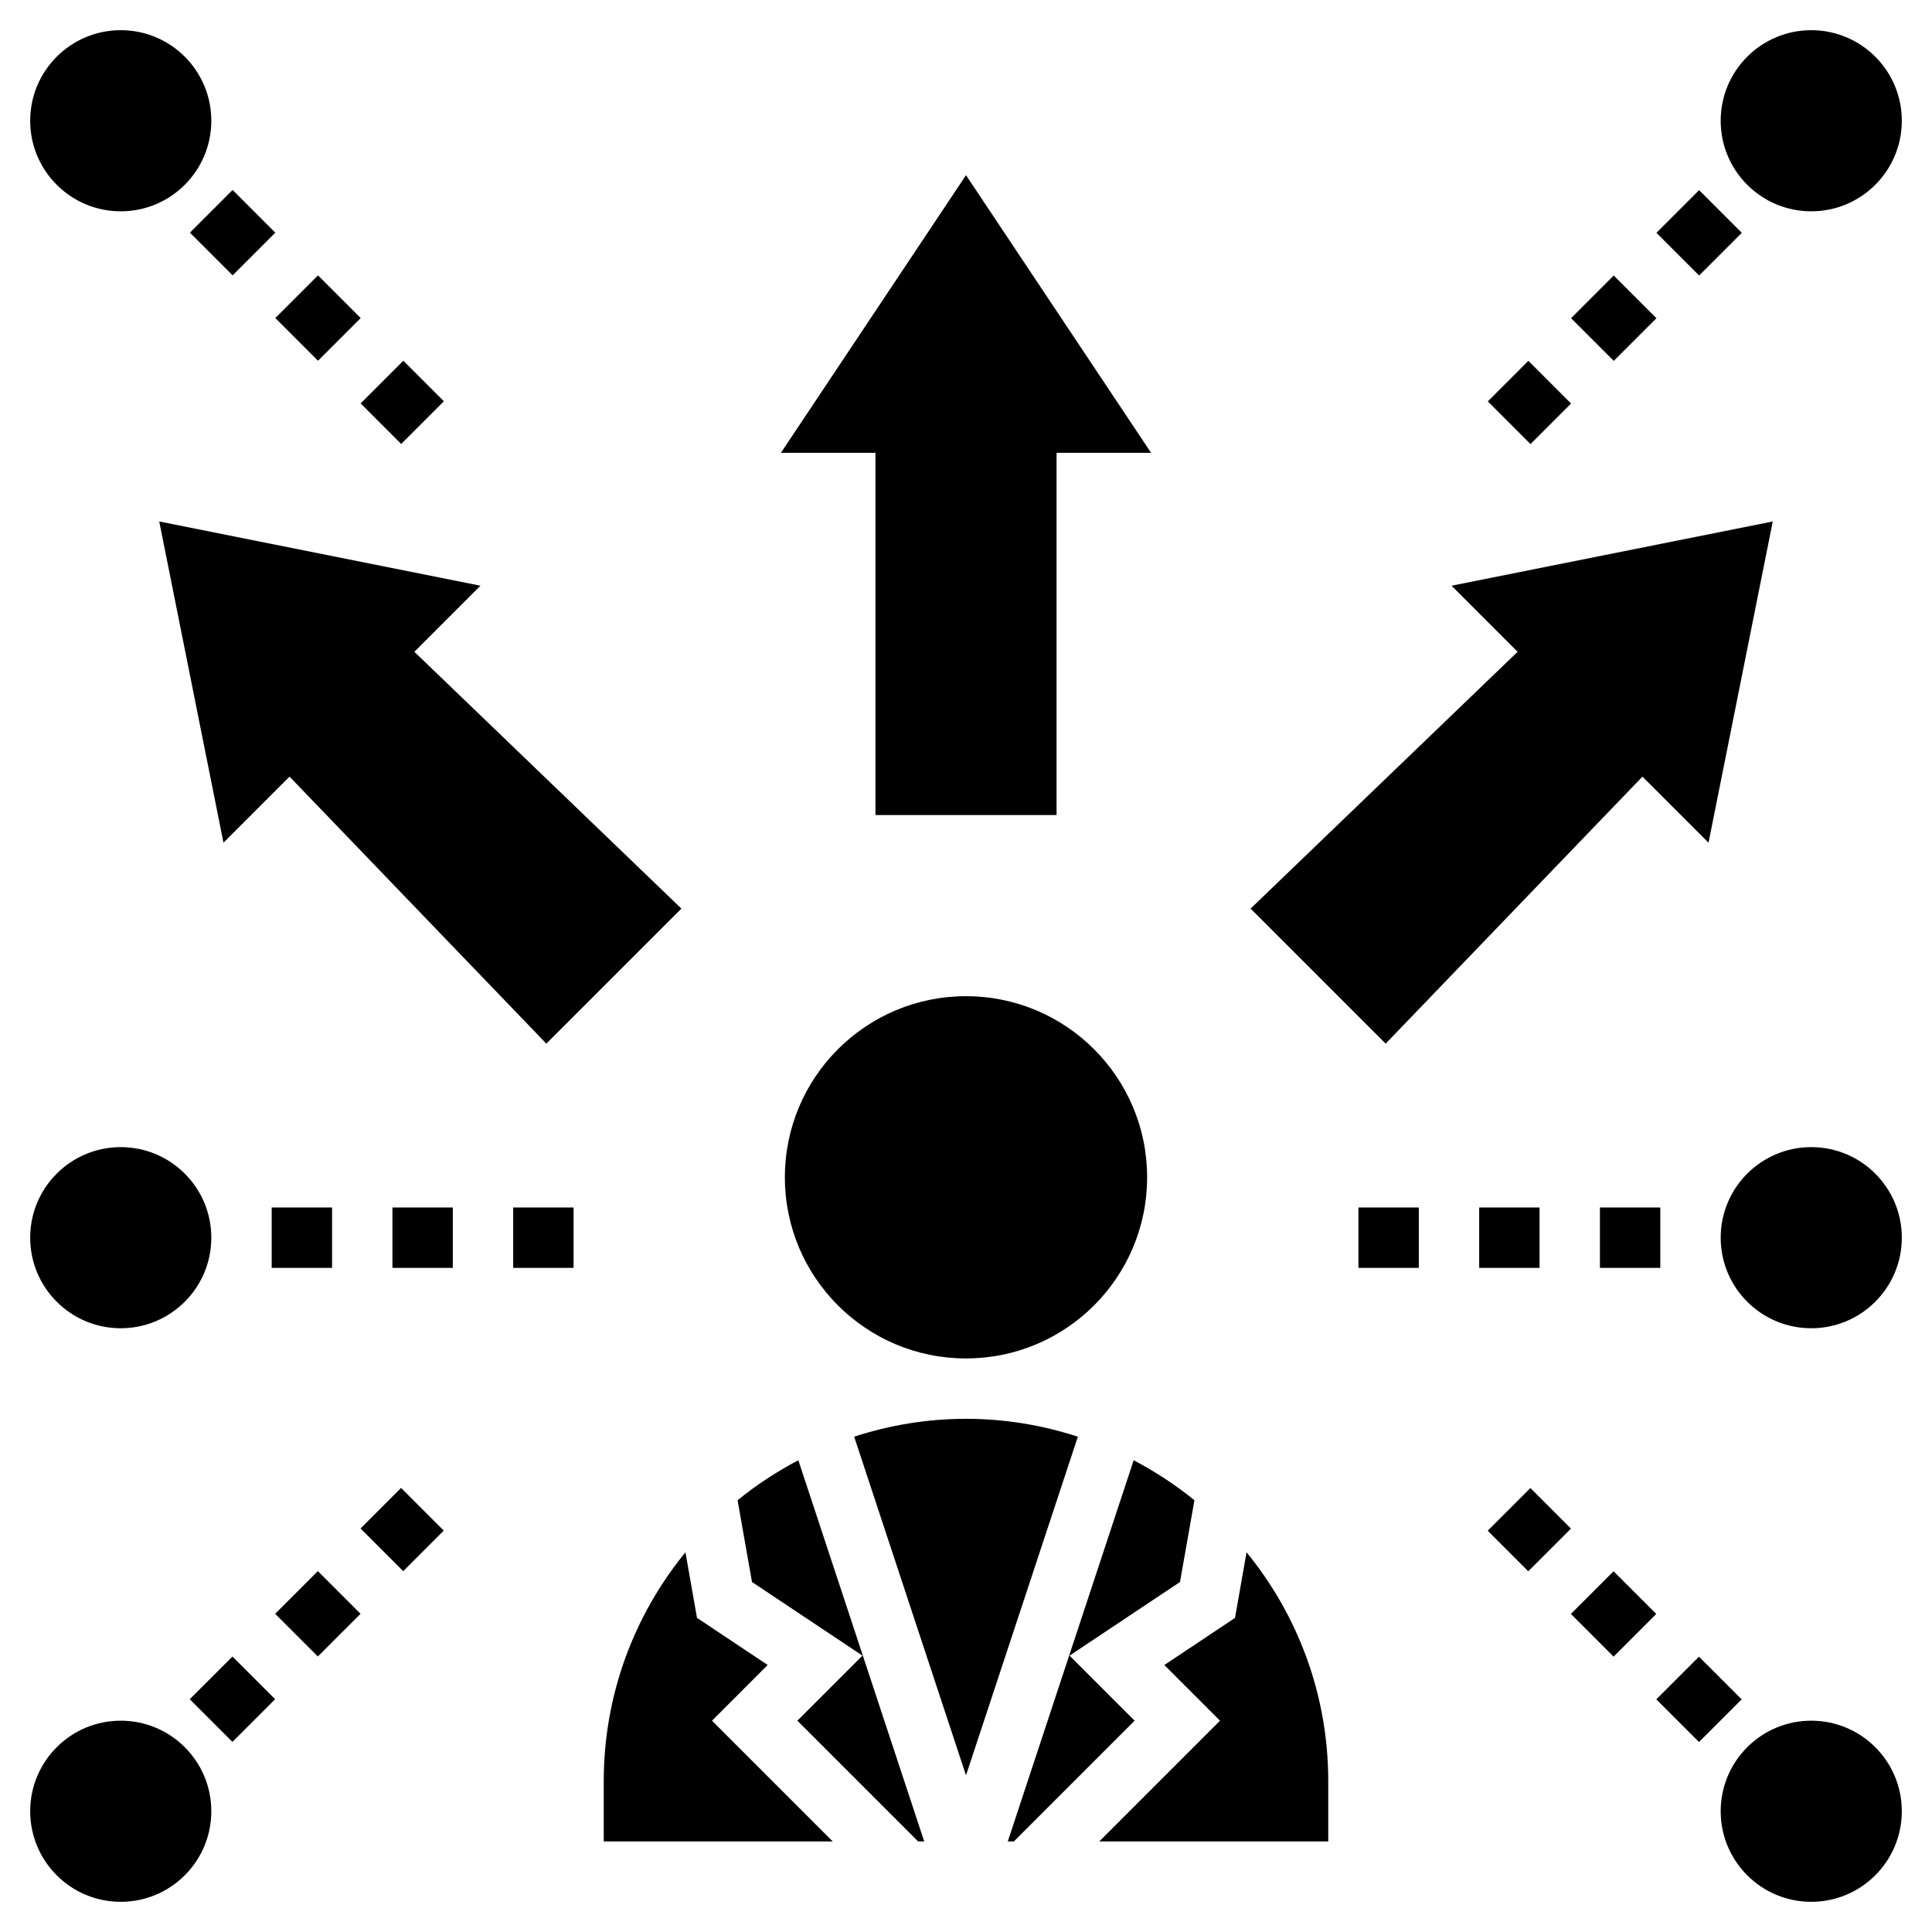 <svg id="Layer_5" enable-background="new 0 0 64 64" height="512" viewBox="0 0 64 64" width="512" xmlns="http://www.w3.org/2000/svg"><path d="m40.911 53.595-2.341 1.561 1.844 1.844-4 4h7.586v-2c0-2.872-1.017-5.51-2.706-7.578z"/><path d="m32 47c-1.293 0-2.537.212-3.705.592l3.705 11.219 3.706-11.219c-1.169-.38-2.412-.592-3.706-.592z"/><circle cx="32" cy="39" r="6"/><path d="m25.43 55.155-2.341-1.561-.383-2.173c-1.689 2.069-2.706 4.707-2.706 7.579v2h7.586l-4-4z"/><path d="m24.433 49.698.478 2.708 3.659 2.439-2.156 2.155 4 4h.202l-4.17-12.627c-.716.375-1.391.818-2.013 1.325z"/><path d="m35.43 54.845 3.659-2.439.478-2.708c-.622-.507-1.297-.949-2.013-1.325l-4.17 12.627h.202l4-4z"/><path d="m29 27h6v-12h3.131l-6.131-9.197-6.131 9.197h3.131z"/><path d="m5.275 17.275 2.128 10.641 2.189-2.189 8.506 8.845 4.474-4.474-8.845-8.506 2.189-2.189z"/><path d="m45.902 34.572 8.506-8.845 2.189 2.189 2.128-10.641-10.641 2.128 2.189 2.189-8.845 8.506z"/><circle cx="4" cy="4" r="3"/><path d="m9.536 9.536h2v2h-2z" transform="matrix(.707 -.707 .707 .707 -4.364 10.536)"/><path d="m6.707 6.707h2v2h-2z" transform="matrix(.707 -.707 .707 .707 -3.192 7.707)"/><path d="m12.328 12.379h2v1.9h-2z" transform="matrix(.707 -.707 .707 .707 -5.521 13.328)"/><circle cx="4" cy="60" r="3"/><path d="m12.379 49.672h1.9v2h-1.9z" transform="matrix(.707 -.707 .707 .707 -31.927 24.266)"/><path d="m6.707 55.293h2v2h-2z" transform="matrix(.707 -.707 .707 .707 -37.548 21.938)"/><path d="m9.536 52.464h2v2h-2z" transform="matrix(.707 -.707 .707 .707 -34.719 23.109)"/><circle cx="60" cy="60" r="3"/><path d="m52.464 52.464h2v2h-2z" transform="matrix(.707 -.707 .707 .707 -22.146 53.464)"/><path d="m49.672 49.722h2v1.9h-2z" transform="matrix(.707 -.707 .707 .707 -20.989 50.672)"/><path d="m55.293 55.293h2v2h-2z" transform="matrix(.707 -.707 .707 .707 -23.317 56.293)"/><circle cx="60" cy="4" r="3"/><path d="m49.722 12.328h1.9v2h-1.9z" transform="matrix(.707 -.707 .707 .707 5.417 39.734)"/><path d="m55.293 6.707h2v2h-2z" transform="matrix(.707 -.707 .707 .707 11.038 42.063)"/><path d="m52.464 9.536h2v2h-2z" transform="matrix(.707 -.707 .707 .707 8.21 40.891)"/><circle cx="60" cy="41" r="3"/><path d="m49 40h2v2h-2z"/><path d="m53 40h2v2h-2z"/><path d="m45 40h2v2h-2z"/><circle cx="4" cy="41" r="3"/><path d="m17 40h2v2h-2z"/><path d="m13 40h2v2h-2z"/><path d="m9 40h2v2h-2z"/></svg>